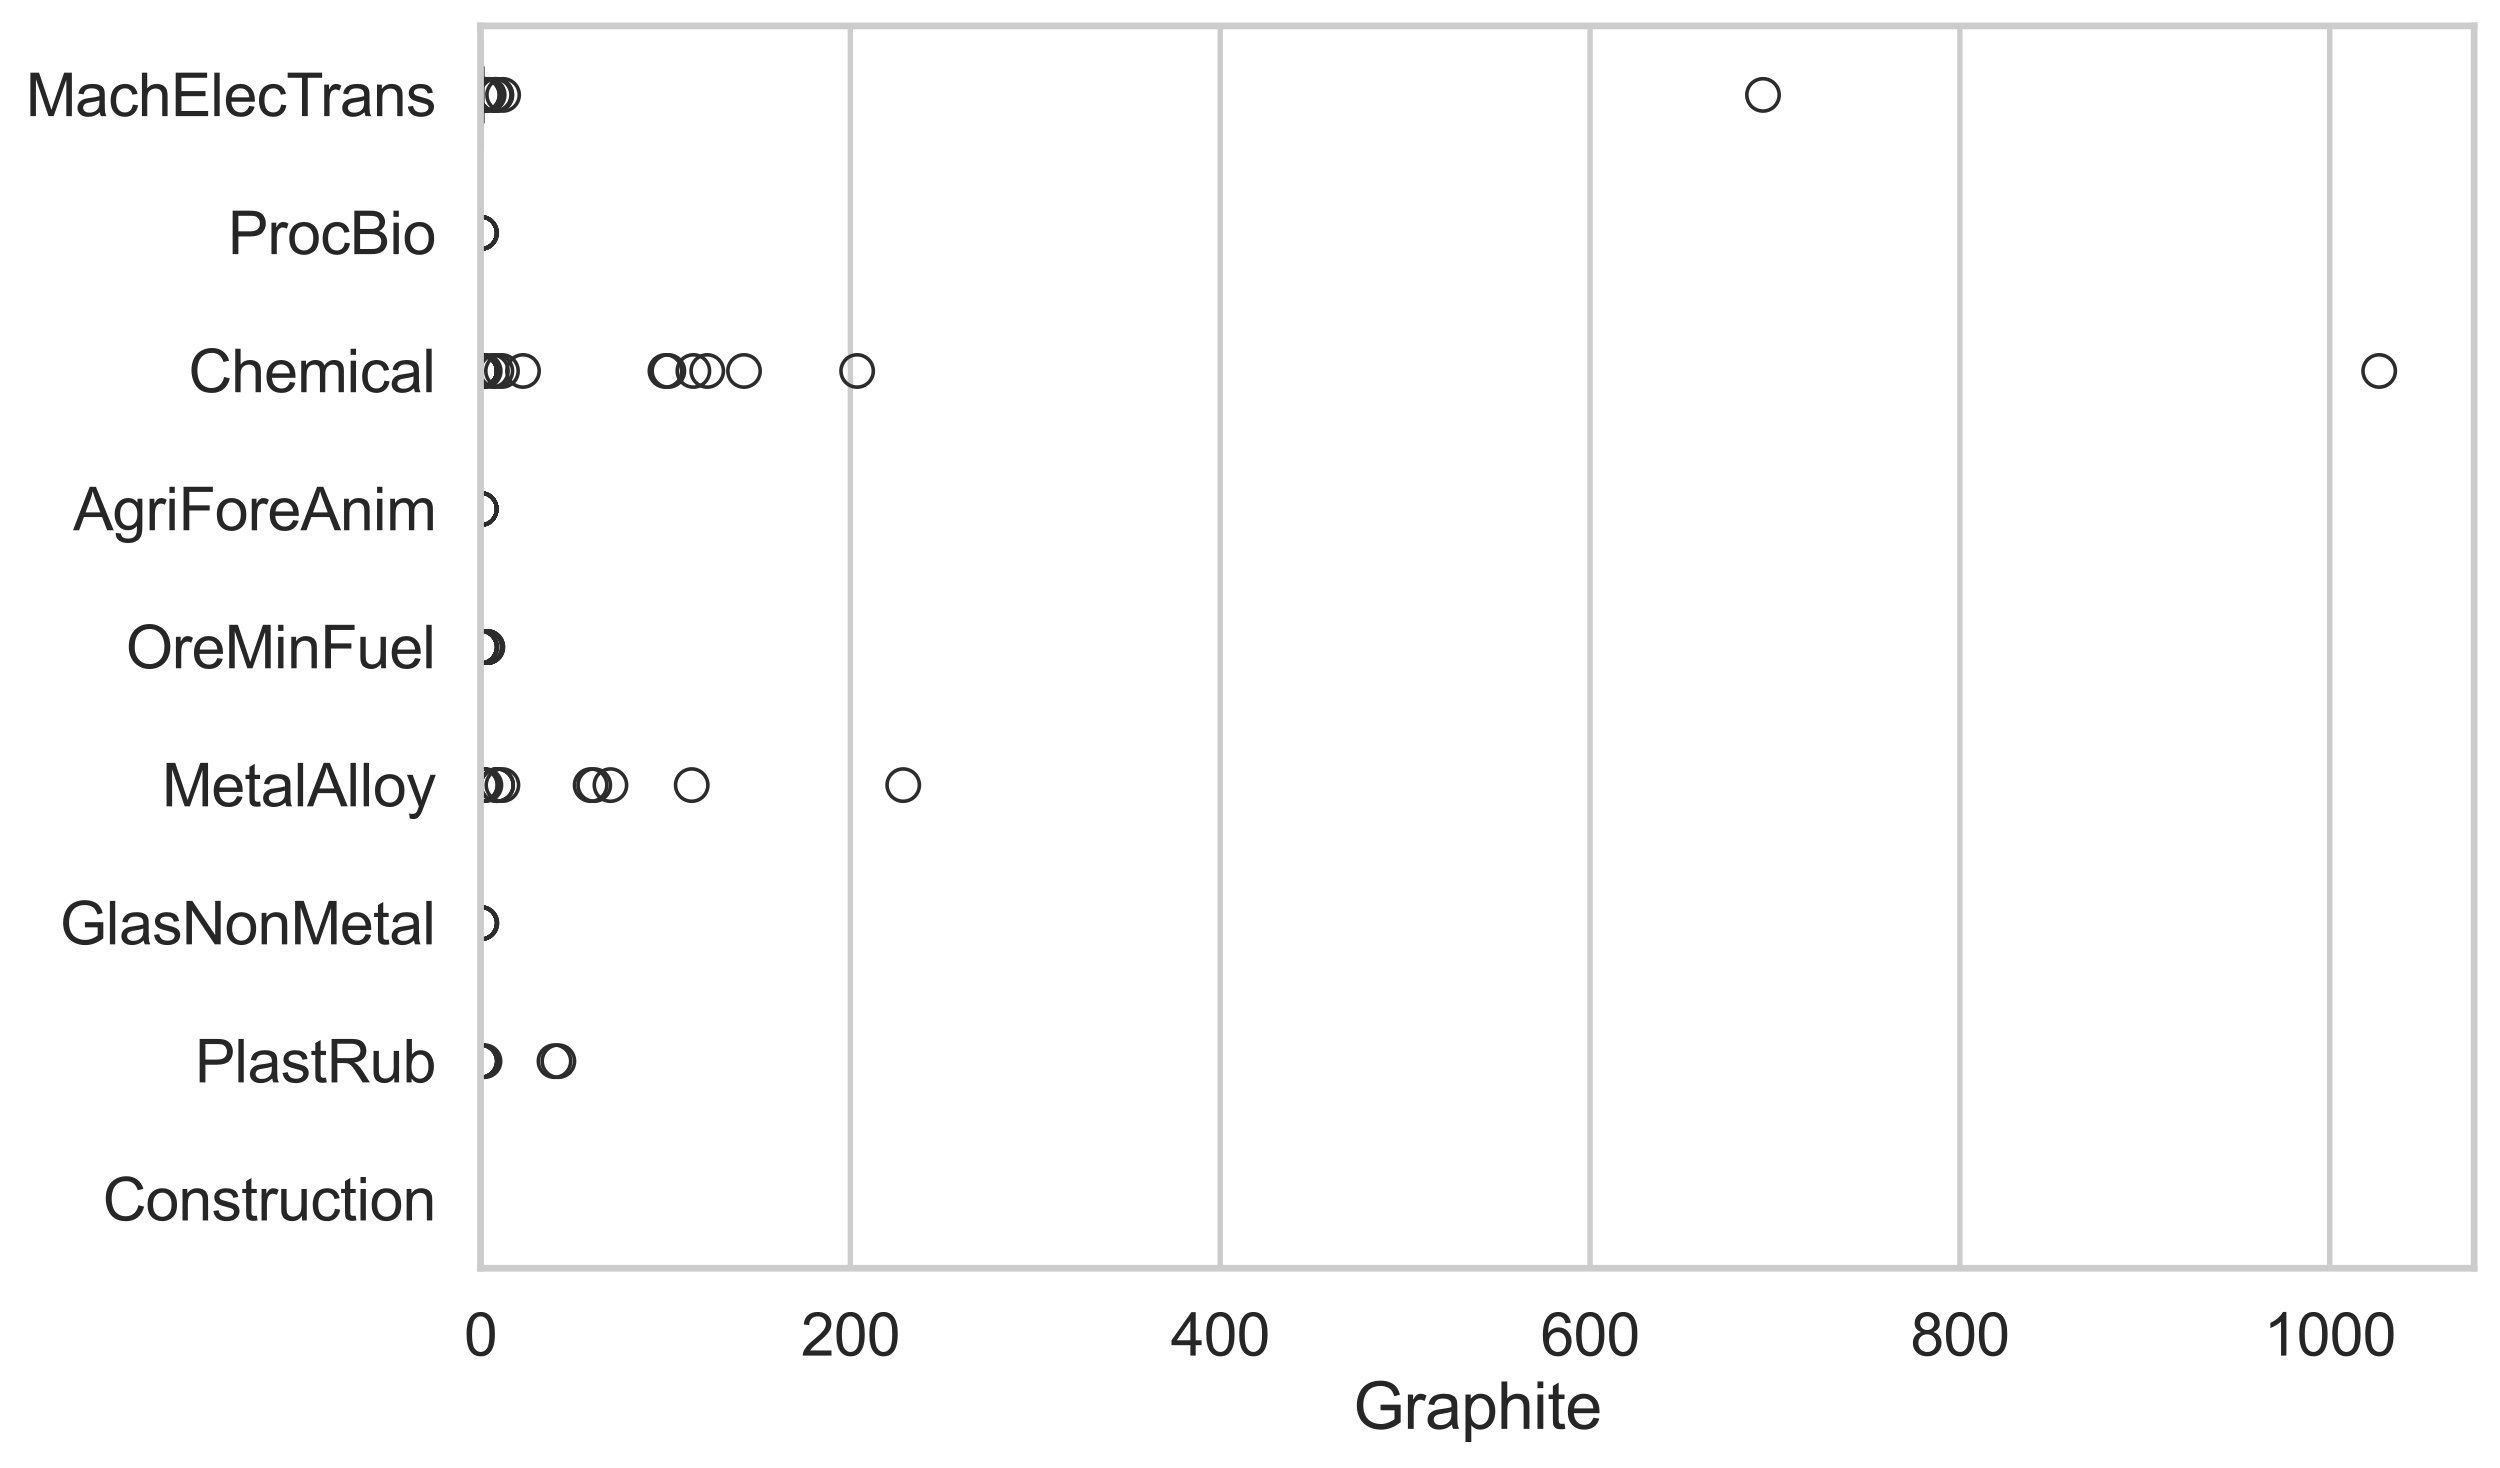 <?xml version="1.0" encoding="utf-8" standalone="no"?>
<!DOCTYPE svg PUBLIC "-//W3C//DTD SVG 1.1//EN"
  "http://www.w3.org/Graphics/SVG/1.1/DTD/svg11.dtd">
<svg xmlns:xlink="http://www.w3.org/1999/xlink" width="695.577pt" height="408.331pt" viewBox="0 0 695.577 408.331" xmlns="http://www.w3.org/2000/svg" version="1.1">
 <defs>
  <style type="text/css">*{stroke-linejoin: round; stroke-linecap: butt}</style>
 </defs>
 <g id="figure_1">
  <g id="patch_1">
   <path d="M 0 408.331 
L 695.577 408.331 
L 695.577 0 
L 0 0 
z
" style="fill: #ffffff"/>
  </g>
  <g id="axes_1">
   <g id="patch_2">
    <path d="M 133.697 352.86 
L 688.377 352.86 
L 688.377 7.2 
L 133.697 7.2 
z
" style="fill: #ffffff"/>
   </g>
   <g id="matplotlib.axis_1">
    <g id="xtick_1">
     <g id="line2d_1">
      <path d="M 133.697 352.86 
L 133.697 7.2 
" clip-path="url(#p6e27e894ce)" style="fill: none; stroke: #cccccc; stroke-width: 1.5; stroke-linecap: round"/>
     </g>
     <g id="text_1">
      <!-- 0 -->
      <g style="fill: #262626" transform="translate(129.109 377.17) scale(0.165 -0.165)">
       <defs>
        <path id="ArialMT-30" d="M 266 2259 
Q 266 3072 433 3567 
Q 600 4063 929 4331 
Q 1259 4600 1759 4600 
Q 2128 4600 2406 4451 
Q 2684 4303 2865 4023 
Q 3047 3744 3150 3342 
Q 3253 2941 3253 2259 
Q 3253 1453 3087 958 
Q 2922 463 2592 192 
Q 2263 -78 1759 -78 
Q 1097 -78 719 397 
Q 266 969 266 2259 
z
M 844 2259 
Q 844 1131 1108 757 
Q 1372 384 1759 384 
Q 2147 384 2411 759 
Q 2675 1134 2675 2259 
Q 2675 3391 2411 3762 
Q 2147 4134 1753 4134 
Q 1366 4134 1134 3806 
Q 844 3388 844 2259 
z
" transform="scale(0.016)"/>
       </defs>
       <use xlink:href="#ArialMT-30"/>
      </g>
     </g>
    </g>
    <g id="xtick_2">
     <g id="line2d_2">
      <path d="M 236.598 352.86 
L 236.598 7.2 
" clip-path="url(#p6e27e894ce)" style="fill: none; stroke: #cccccc; stroke-width: 1.5; stroke-linecap: round"/>
     </g>
     <g id="text_2">
      <!-- 200 -->
      <g style="fill: #262626" transform="translate(222.834 377.17) scale(0.165 -0.165)">
       <defs>
        <path id="ArialMT-32" d="M 3222 541 
L 3222 0 
L 194 0 
Q 188 203 259 391 
Q 375 700 629 1000 
Q 884 1300 1366 1694 
Q 2113 2306 2375 2664 
Q 2638 3022 2638 3341 
Q 2638 3675 2398 3904 
Q 2159 4134 1775 4134 
Q 1369 4134 1125 3890 
Q 881 3647 878 3216 
L 300 3275 
Q 359 3922 746 4261 
Q 1134 4600 1788 4600 
Q 2447 4600 2831 4234 
Q 3216 3869 3216 3328 
Q 3216 3053 3103 2787 
Q 2991 2522 2730 2228 
Q 2469 1934 1863 1422 
Q 1356 997 1212 845 
Q 1069 694 975 541 
L 3222 541 
z
" transform="scale(0.016)"/>
       </defs>
       <use xlink:href="#ArialMT-32"/>
       <use xlink:href="#ArialMT-30" transform="translate(55.615 0)"/>
       <use xlink:href="#ArialMT-30" transform="translate(111.23 0)"/>
      </g>
     </g>
    </g>
    <g id="xtick_3">
     <g id="line2d_3">
      <path d="M 339.498 352.86 
L 339.498 7.2 
" clip-path="url(#p6e27e894ce)" style="fill: none; stroke: #cccccc; stroke-width: 1.5; stroke-linecap: round"/>
     </g>
     <g id="text_3">
      <!-- 400 -->
      <g style="fill: #262626" transform="translate(325.735 377.17) scale(0.165 -0.165)">
       <defs>
        <path id="ArialMT-34" d="M 2069 0 
L 2069 1097 
L 81 1097 
L 81 1613 
L 2172 4581 
L 2631 4581 
L 2631 1613 
L 3250 1613 
L 3250 1097 
L 2631 1097 
L 2631 0 
L 2069 0 
z
M 2069 1613 
L 2069 3678 
L 634 1613 
L 2069 1613 
z
" transform="scale(0.016)"/>
       </defs>
       <use xlink:href="#ArialMT-34"/>
       <use xlink:href="#ArialMT-30" transform="translate(55.615 0)"/>
       <use xlink:href="#ArialMT-30" transform="translate(111.23 0)"/>
      </g>
     </g>
    </g>
    <g id="xtick_4">
     <g id="line2d_4">
      <path d="M 442.399 352.86 
L 442.399 7.2 
" clip-path="url(#p6e27e894ce)" style="fill: none; stroke: #cccccc; stroke-width: 1.5; stroke-linecap: round"/>
     </g>
     <g id="text_4">
      <!-- 600 -->
      <g style="fill: #262626" transform="translate(428.636 377.17) scale(0.165 -0.165)">
       <defs>
        <path id="ArialMT-36" d="M 3184 3459 
L 2625 3416 
Q 2550 3747 2413 3897 
Q 2184 4138 1850 4138 
Q 1581 4138 1378 3988 
Q 1113 3794 959 3422 
Q 806 3050 800 2363 
Q 1003 2672 1297 2822 
Q 1591 2972 1913 2972 
Q 2475 2972 2870 2558 
Q 3266 2144 3266 1488 
Q 3266 1056 3080 686 
Q 2894 316 2569 119 
Q 2244 -78 1831 -78 
Q 1128 -78 684 439 
Q 241 956 241 2144 
Q 241 3472 731 4075 
Q 1159 4600 1884 4600 
Q 2425 4600 2770 4297 
Q 3116 3994 3184 3459 
z
M 888 1484 
Q 888 1194 1011 928 
Q 1134 663 1356 523 
Q 1578 384 1822 384 
Q 2178 384 2434 671 
Q 2691 959 2691 1453 
Q 2691 1928 2437 2201 
Q 2184 2475 1800 2475 
Q 1419 2475 1153 2201 
Q 888 1928 888 1484 
z
" transform="scale(0.016)"/>
       </defs>
       <use xlink:href="#ArialMT-36"/>
       <use xlink:href="#ArialMT-30" transform="translate(55.615 0)"/>
       <use xlink:href="#ArialMT-30" transform="translate(111.23 0)"/>
      </g>
     </g>
    </g>
    <g id="xtick_5">
     <g id="line2d_5">
      <path d="M 545.3 352.86 
L 545.3 7.2 
" clip-path="url(#p6e27e894ce)" style="fill: none; stroke: #cccccc; stroke-width: 1.5; stroke-linecap: round"/>
     </g>
     <g id="text_5">
      <!-- 800 -->
      <g style="fill: #262626" transform="translate(531.536 377.17) scale(0.165 -0.165)">
       <defs>
        <path id="ArialMT-38" d="M 1131 2484 
Q 781 2613 612 2850 
Q 444 3088 444 3419 
Q 444 3919 803 4259 
Q 1163 4600 1759 4600 
Q 2359 4600 2725 4251 
Q 3091 3903 3091 3403 
Q 3091 3084 2923 2848 
Q 2756 2613 2416 2484 
Q 2838 2347 3058 2040 
Q 3278 1734 3278 1309 
Q 3278 722 2862 322 
Q 2447 -78 1769 -78 
Q 1091 -78 675 323 
Q 259 725 259 1325 
Q 259 1772 486 2073 
Q 713 2375 1131 2484 
z
M 1019 3438 
Q 1019 3113 1228 2906 
Q 1438 2700 1772 2700 
Q 2097 2700 2305 2904 
Q 2513 3109 2513 3406 
Q 2513 3716 2298 3927 
Q 2084 4138 1766 4138 
Q 1444 4138 1231 3931 
Q 1019 3725 1019 3438 
z
M 838 1322 
Q 838 1081 952 856 
Q 1066 631 1291 507 
Q 1516 384 1775 384 
Q 2178 384 2440 643 
Q 2703 903 2703 1303 
Q 2703 1709 2433 1975 
Q 2163 2241 1756 2241 
Q 1359 2241 1098 1978 
Q 838 1716 838 1322 
z
" transform="scale(0.016)"/>
       </defs>
       <use xlink:href="#ArialMT-38"/>
       <use xlink:href="#ArialMT-30" transform="translate(55.615 0)"/>
       <use xlink:href="#ArialMT-30" transform="translate(111.23 0)"/>
      </g>
     </g>
    </g>
    <g id="xtick_6">
     <g id="line2d_6">
      <path d="M 648.2 352.86 
L 648.2 7.2 
" clip-path="url(#p6e27e894ce)" style="fill: none; stroke: #cccccc; stroke-width: 1.5; stroke-linecap: round"/>
     </g>
     <g id="text_6">
      <!-- 1000 -->
      <g style="fill: #262626" transform="translate(629.849 377.17) scale(0.165 -0.165)">
       <defs>
        <path id="ArialMT-31" d="M 2384 0 
L 1822 0 
L 1822 3584 
Q 1619 3391 1289 3197 
Q 959 3003 697 2906 
L 697 3450 
Q 1169 3672 1522 3987 
Q 1875 4303 2022 4600 
L 2384 4600 
L 2384 0 
z
" transform="scale(0.016)"/>
       </defs>
       <use xlink:href="#ArialMT-31"/>
       <use xlink:href="#ArialMT-30" transform="translate(55.615 0)"/>
       <use xlink:href="#ArialMT-30" transform="translate(111.23 0)"/>
       <use xlink:href="#ArialMT-30" transform="translate(166.846 0)"/>
      </g>
     </g>
    </g>
    <g id="text_7">
     <!-- Graphite -->
     <g style="fill: #262626" transform="translate(376.521 397.553) scale(0.18 -0.18)">
      <defs>
       <path id="ArialMT-47" d="M 2638 1797 
L 2638 2334 
L 4578 2338 
L 4578 638 
Q 4131 281 3656 101 
Q 3181 -78 2681 -78 
Q 2006 -78 1454 211 
Q 903 500 622 1047 
Q 341 1594 341 2269 
Q 341 2938 620 3517 
Q 900 4097 1425 4378 
Q 1950 4659 2634 4659 
Q 3131 4659 3532 4498 
Q 3934 4338 4162 4050 
Q 4391 3763 4509 3300 
L 3963 3150 
Q 3859 3500 3706 3700 
Q 3553 3900 3268 4020 
Q 2984 4141 2638 4141 
Q 2222 4141 1919 4014 
Q 1616 3888 1430 3681 
Q 1244 3475 1141 3228 
Q 966 2803 966 2306 
Q 966 1694 1177 1281 
Q 1388 869 1791 669 
Q 2194 469 2647 469 
Q 3041 469 3416 620 
Q 3791 772 3984 944 
L 3984 1797 
L 2638 1797 
z
" transform="scale(0.016)"/>
       <path id="ArialMT-72" d="M 416 0 
L 416 3319 
L 922 3319 
L 922 2816 
Q 1116 3169 1280 3281 
Q 1444 3394 1641 3394 
Q 1925 3394 2219 3213 
L 2025 2691 
Q 1819 2813 1613 2813 
Q 1428 2813 1281 2702 
Q 1134 2591 1072 2394 
Q 978 2094 978 1738 
L 978 0 
L 416 0 
z
" transform="scale(0.016)"/>
       <path id="ArialMT-61" d="M 2588 409 
Q 2275 144 1986 34 
Q 1697 -75 1366 -75 
Q 819 -75 525 192 
Q 231 459 231 875 
Q 231 1119 342 1320 
Q 453 1522 633 1644 
Q 813 1766 1038 1828 
Q 1203 1872 1538 1913 
Q 2219 1994 2541 2106 
Q 2544 2222 2544 2253 
Q 2544 2597 2384 2738 
Q 2169 2928 1744 2928 
Q 1347 2928 1158 2789 
Q 969 2650 878 2297 
L 328 2372 
Q 403 2725 575 2942 
Q 747 3159 1072 3276 
Q 1397 3394 1825 3394 
Q 2250 3394 2515 3294 
Q 2781 3194 2906 3042 
Q 3031 2891 3081 2659 
Q 3109 2516 3109 2141 
L 3109 1391 
Q 3109 606 3145 398 
Q 3181 191 3288 0 
L 2700 0 
Q 2613 175 2588 409 
z
M 2541 1666 
Q 2234 1541 1622 1453 
Q 1275 1403 1131 1340 
Q 988 1278 909 1158 
Q 831 1038 831 891 
Q 831 666 1001 516 
Q 1172 366 1500 366 
Q 1825 366 2078 508 
Q 2331 650 2450 897 
Q 2541 1088 2541 1459 
L 2541 1666 
z
" transform="scale(0.016)"/>
       <path id="ArialMT-70" d="M 422 -1272 
L 422 3319 
L 934 3319 
L 934 2888 
Q 1116 3141 1344 3267 
Q 1572 3394 1897 3394 
Q 2322 3394 2647 3175 
Q 2972 2956 3137 2557 
Q 3303 2159 3303 1684 
Q 3303 1175 3120 767 
Q 2938 359 2589 142 
Q 2241 -75 1856 -75 
Q 1575 -75 1351 44 
Q 1128 163 984 344 
L 984 -1272 
L 422 -1272 
z
M 931 1641 
Q 931 1000 1190 694 
Q 1450 388 1819 388 
Q 2194 388 2461 705 
Q 2728 1022 2728 1688 
Q 2728 2322 2467 2637 
Q 2206 2953 1844 2953 
Q 1484 2953 1207 2617 
Q 931 2281 931 1641 
z
" transform="scale(0.016)"/>
       <path id="ArialMT-68" d="M 422 0 
L 422 4581 
L 984 4581 
L 984 2938 
Q 1378 3394 1978 3394 
Q 2347 3394 2619 3248 
Q 2891 3103 3008 2847 
Q 3125 2591 3125 2103 
L 3125 0 
L 2563 0 
L 2563 2103 
Q 2563 2525 2380 2717 
Q 2197 2909 1863 2909 
Q 1613 2909 1392 2779 
Q 1172 2650 1078 2428 
Q 984 2206 984 1816 
L 984 0 
L 422 0 
z
" transform="scale(0.016)"/>
       <path id="ArialMT-69" d="M 425 3934 
L 425 4581 
L 988 4581 
L 988 3934 
L 425 3934 
z
M 425 0 
L 425 3319 
L 988 3319 
L 988 0 
L 425 0 
z
" transform="scale(0.016)"/>
       <path id="ArialMT-74" d="M 1650 503 
L 1731 6 
Q 1494 -44 1306 -44 
Q 1000 -44 831 53 
Q 663 150 594 308 
Q 525 466 525 972 
L 525 2881 
L 113 2881 
L 113 3319 
L 525 3319 
L 525 4141 
L 1084 4478 
L 1084 3319 
L 1650 3319 
L 1650 2881 
L 1084 2881 
L 1084 941 
Q 1084 700 1114 631 
Q 1144 563 1211 522 
Q 1278 481 1403 481 
Q 1497 481 1650 503 
z
" transform="scale(0.016)"/>
       <path id="ArialMT-65" d="M 2694 1069 
L 3275 997 
Q 3138 488 2766 206 
Q 2394 -75 1816 -75 
Q 1088 -75 661 373 
Q 234 822 234 1631 
Q 234 2469 665 2931 
Q 1097 3394 1784 3394 
Q 2450 3394 2872 2941 
Q 3294 2488 3294 1666 
Q 3294 1616 3291 1516 
L 816 1516 
Q 847 969 1125 678 
Q 1403 388 1819 388 
Q 2128 388 2347 550 
Q 2566 713 2694 1069 
z
M 847 1978 
L 2700 1978 
Q 2663 2397 2488 2606 
Q 2219 2931 1791 2931 
Q 1403 2931 1139 2672 
Q 875 2413 847 1978 
z
" transform="scale(0.016)"/>
      </defs>
      <use xlink:href="#ArialMT-47"/>
      <use xlink:href="#ArialMT-72" transform="translate(77.783 0)"/>
      <use xlink:href="#ArialMT-61" transform="translate(111.084 0)"/>
      <use xlink:href="#ArialMT-70" transform="translate(166.699 0)"/>
      <use xlink:href="#ArialMT-68" transform="translate(222.314 0)"/>
      <use xlink:href="#ArialMT-69" transform="translate(277.93 0)"/>
      <use xlink:href="#ArialMT-74" transform="translate(300.146 0)"/>
      <use xlink:href="#ArialMT-65" transform="translate(327.93 0)"/>
     </g>
    </g>
   </g>
   <g id="matplotlib.axis_2">
    <g id="ytick_1">
     <g id="text_8">
      <!-- MachElecTrans -->
      <g style="fill: #262626" transform="translate(7.2 32.309) scale(0.165 -0.165)">
       <defs>
        <path id="ArialMT-4d" d="M 475 0 
L 475 4581 
L 1388 4581 
L 2472 1338 
Q 2622 884 2691 659 
Q 2769 909 2934 1394 
L 4031 4581 
L 4847 4581 
L 4847 0 
L 4263 0 
L 4263 3834 
L 2931 0 
L 2384 0 
L 1059 3900 
L 1059 0 
L 475 0 
z
" transform="scale(0.016)"/>
        <path id="ArialMT-63" d="M 2588 1216 
L 3141 1144 
Q 3050 572 2676 248 
Q 2303 -75 1759 -75 
Q 1078 -75 664 370 
Q 250 816 250 1647 
Q 250 2184 428 2587 
Q 606 2991 970 3192 
Q 1334 3394 1763 3394 
Q 2303 3394 2647 3120 
Q 2991 2847 3088 2344 
L 2541 2259 
Q 2463 2594 2264 2762 
Q 2066 2931 1784 2931 
Q 1359 2931 1093 2626 
Q 828 2322 828 1663 
Q 828 994 1084 691 
Q 1341 388 1753 388 
Q 2084 388 2306 591 
Q 2528 794 2588 1216 
z
" transform="scale(0.016)"/>
        <path id="ArialMT-45" d="M 506 0 
L 506 4581 
L 3819 4581 
L 3819 4041 
L 1113 4041 
L 1113 2638 
L 3647 2638 
L 3647 2100 
L 1113 2100 
L 1113 541 
L 3925 541 
L 3925 0 
L 506 0 
z
" transform="scale(0.016)"/>
        <path id="ArialMT-6c" d="M 409 0 
L 409 4581 
L 972 4581 
L 972 0 
L 409 0 
z
" transform="scale(0.016)"/>
        <path id="ArialMT-54" d="M 1659 0 
L 1659 4041 
L 150 4041 
L 150 4581 
L 3781 4581 
L 3781 4041 
L 2266 4041 
L 2266 0 
L 1659 0 
z
" transform="scale(0.016)"/>
        <path id="ArialMT-6e" d="M 422 0 
L 422 3319 
L 928 3319 
L 928 2847 
Q 1294 3394 1984 3394 
Q 2284 3394 2536 3286 
Q 2788 3178 2913 3003 
Q 3038 2828 3088 2588 
Q 3119 2431 3119 2041 
L 3119 0 
L 2556 0 
L 2556 2019 
Q 2556 2363 2490 2533 
Q 2425 2703 2258 2804 
Q 2091 2906 1866 2906 
Q 1506 2906 1245 2678 
Q 984 2450 984 1813 
L 984 0 
L 422 0 
z
" transform="scale(0.016)"/>
        <path id="ArialMT-73" d="M 197 991 
L 753 1078 
Q 800 744 1014 566 
Q 1228 388 1613 388 
Q 2000 388 2187 545 
Q 2375 703 2375 916 
Q 2375 1106 2209 1216 
Q 2094 1291 1634 1406 
Q 1016 1563 777 1677 
Q 538 1791 414 1992 
Q 291 2194 291 2438 
Q 291 2659 392 2848 
Q 494 3038 669 3163 
Q 800 3259 1026 3326 
Q 1253 3394 1513 3394 
Q 1903 3394 2198 3281 
Q 2494 3169 2634 2976 
Q 2775 2784 2828 2463 
L 2278 2388 
Q 2241 2644 2061 2787 
Q 1881 2931 1553 2931 
Q 1166 2931 1000 2803 
Q 834 2675 834 2503 
Q 834 2394 903 2306 
Q 972 2216 1119 2156 
Q 1203 2125 1616 2013 
Q 2213 1853 2448 1751 
Q 2684 1650 2818 1456 
Q 2953 1263 2953 975 
Q 2953 694 2789 445 
Q 2625 197 2315 61 
Q 2006 -75 1616 -75 
Q 969 -75 630 194 
Q 291 463 197 991 
z
" transform="scale(0.016)"/>
       </defs>
       <use xlink:href="#ArialMT-4d"/>
       <use xlink:href="#ArialMT-61" transform="translate(83.301 0)"/>
       <use xlink:href="#ArialMT-63" transform="translate(138.916 0)"/>
       <use xlink:href="#ArialMT-68" transform="translate(188.916 0)"/>
       <use xlink:href="#ArialMT-45" transform="translate(244.531 0)"/>
       <use xlink:href="#ArialMT-6c" transform="translate(311.23 0)"/>
       <use xlink:href="#ArialMT-65" transform="translate(333.447 0)"/>
       <use xlink:href="#ArialMT-63" transform="translate(389.062 0)"/>
       <use xlink:href="#ArialMT-54" transform="translate(439.062 0)"/>
       <use xlink:href="#ArialMT-72" transform="translate(496.396 0)"/>
       <use xlink:href="#ArialMT-61" transform="translate(529.697 0)"/>
       <use xlink:href="#ArialMT-6e" transform="translate(585.312 0)"/>
       <use xlink:href="#ArialMT-73" transform="translate(640.928 0)"/>
      </g>
     </g>
    </g>
    <g id="ytick_2">
     <g id="text_9">
      <!-- ProcBio -->
      <g style="fill: #262626" transform="translate(63.424 70.715) scale(0.165 -0.165)">
       <defs>
        <path id="ArialMT-50" d="M 494 0 
L 494 4581 
L 2222 4581 
Q 2678 4581 2919 4538 
Q 3256 4481 3484 4323 
Q 3713 4166 3852 3881 
Q 3991 3597 3991 3256 
Q 3991 2672 3619 2267 
Q 3247 1863 2275 1863 
L 1100 1863 
L 1100 0 
L 494 0 
z
M 1100 2403 
L 2284 2403 
Q 2872 2403 3119 2622 
Q 3366 2841 3366 3238 
Q 3366 3525 3220 3729 
Q 3075 3934 2838 4000 
Q 2684 4041 2272 4041 
L 1100 4041 
L 1100 2403 
z
" transform="scale(0.016)"/>
        <path id="ArialMT-6f" d="M 213 1659 
Q 213 2581 725 3025 
Q 1153 3394 1769 3394 
Q 2453 3394 2887 2945 
Q 3322 2497 3322 1706 
Q 3322 1066 3130 698 
Q 2938 331 2570 128 
Q 2203 -75 1769 -75 
Q 1072 -75 642 372 
Q 213 819 213 1659 
z
M 791 1659 
Q 791 1022 1069 705 
Q 1347 388 1769 388 
Q 2188 388 2466 706 
Q 2744 1025 2744 1678 
Q 2744 2294 2464 2611 
Q 2184 2928 1769 2928 
Q 1347 2928 1069 2612 
Q 791 2297 791 1659 
z
" transform="scale(0.016)"/>
        <path id="ArialMT-42" d="M 469 0 
L 469 4581 
L 2188 4581 
Q 2713 4581 3030 4442 
Q 3347 4303 3526 4014 
Q 3706 3725 3706 3409 
Q 3706 3116 3547 2856 
Q 3388 2597 3066 2438 
Q 3481 2316 3704 2022 
Q 3928 1728 3928 1328 
Q 3928 1006 3792 729 
Q 3656 453 3456 303 
Q 3256 153 2954 76 
Q 2653 0 2216 0 
L 469 0 
z
M 1075 2656 
L 2066 2656 
Q 2469 2656 2644 2709 
Q 2875 2778 2992 2937 
Q 3109 3097 3109 3338 
Q 3109 3566 3000 3739 
Q 2891 3913 2687 3977 
Q 2484 4041 1991 4041 
L 1075 4041 
L 1075 2656 
z
M 1075 541 
L 2216 541 
Q 2509 541 2628 563 
Q 2838 600 2978 687 
Q 3119 775 3209 942 
Q 3300 1109 3300 1328 
Q 3300 1584 3169 1773 
Q 3038 1963 2805 2039 
Q 2572 2116 2134 2116 
L 1075 2116 
L 1075 541 
z
" transform="scale(0.016)"/>
       </defs>
       <use xlink:href="#ArialMT-50"/>
       <use xlink:href="#ArialMT-72" transform="translate(66.699 0)"/>
       <use xlink:href="#ArialMT-6f" transform="translate(100 0)"/>
       <use xlink:href="#ArialMT-63" transform="translate(155.615 0)"/>
       <use xlink:href="#ArialMT-42" transform="translate(205.615 0)"/>
       <use xlink:href="#ArialMT-69" transform="translate(272.314 0)"/>
       <use xlink:href="#ArialMT-6f" transform="translate(294.531 0)"/>
      </g>
     </g>
    </g>
    <g id="ytick_3">
     <g id="text_10">
      <!-- Chemical -->
      <g style="fill: #262626" transform="translate(52.428 109.122) scale(0.165 -0.165)">
       <defs>
        <path id="ArialMT-43" d="M 3763 1606 
L 4369 1453 
Q 4178 706 3683 314 
Q 3188 -78 2472 -78 
Q 1731 -78 1267 223 
Q 803 525 561 1097 
Q 319 1669 319 2325 
Q 319 3041 592 3573 
Q 866 4106 1370 4382 
Q 1875 4659 2481 4659 
Q 3169 4659 3637 4309 
Q 4106 3959 4291 3325 
L 3694 3184 
Q 3534 3684 3231 3912 
Q 2928 4141 2469 4141 
Q 1941 4141 1586 3887 
Q 1231 3634 1087 3207 
Q 944 2781 944 2328 
Q 944 1744 1114 1308 
Q 1284 872 1643 656 
Q 2003 441 2422 441 
Q 2931 441 3284 734 
Q 3638 1028 3763 1606 
z
" transform="scale(0.016)"/>
        <path id="ArialMT-6d" d="M 422 0 
L 422 3319 
L 925 3319 
L 925 2853 
Q 1081 3097 1340 3245 
Q 1600 3394 1931 3394 
Q 2300 3394 2536 3241 
Q 2772 3088 2869 2813 
Q 3263 3394 3894 3394 
Q 4388 3394 4653 3120 
Q 4919 2847 4919 2278 
L 4919 0 
L 4359 0 
L 4359 2091 
Q 4359 2428 4304 2576 
Q 4250 2725 4106 2815 
Q 3963 2906 3769 2906 
Q 3419 2906 3187 2673 
Q 2956 2441 2956 1928 
L 2956 0 
L 2394 0 
L 2394 2156 
Q 2394 2531 2256 2718 
Q 2119 2906 1806 2906 
Q 1569 2906 1367 2781 
Q 1166 2656 1075 2415 
Q 984 2175 984 1722 
L 984 0 
L 422 0 
z
" transform="scale(0.016)"/>
       </defs>
       <use xlink:href="#ArialMT-43"/>
       <use xlink:href="#ArialMT-68" transform="translate(72.217 0)"/>
       <use xlink:href="#ArialMT-65" transform="translate(127.832 0)"/>
       <use xlink:href="#ArialMT-6d" transform="translate(183.447 0)"/>
       <use xlink:href="#ArialMT-69" transform="translate(266.748 0)"/>
       <use xlink:href="#ArialMT-63" transform="translate(288.965 0)"/>
       <use xlink:href="#ArialMT-61" transform="translate(338.965 0)"/>
       <use xlink:href="#ArialMT-6c" transform="translate(394.58 0)"/>
      </g>
     </g>
    </g>
    <g id="ytick_4">
     <g id="text_11">
      <!-- AgriForeAnim -->
      <g style="fill: #262626" transform="translate(20.341 147.529) scale(0.165 -0.165)">
       <defs>
        <path id="ArialMT-41" d="M -9 0 
L 1750 4581 
L 2403 4581 
L 4278 0 
L 3588 0 
L 3053 1388 
L 1138 1388 
L 634 0 
L -9 0 
z
M 1313 1881 
L 2866 1881 
L 2388 3150 
Q 2169 3728 2063 4100 
Q 1975 3659 1816 3225 
L 1313 1881 
z
" transform="scale(0.016)"/>
        <path id="ArialMT-67" d="M 319 -275 
L 866 -356 
Q 900 -609 1056 -725 
Q 1266 -881 1628 -881 
Q 2019 -881 2231 -725 
Q 2444 -569 2519 -288 
Q 2563 -116 2559 434 
Q 2191 0 1641 0 
Q 956 0 581 494 
Q 206 988 206 1678 
Q 206 2153 378 2554 
Q 550 2956 876 3175 
Q 1203 3394 1644 3394 
Q 2231 3394 2613 2919 
L 2613 3319 
L 3131 3319 
L 3131 450 
Q 3131 -325 2973 -648 
Q 2816 -972 2473 -1159 
Q 2131 -1347 1631 -1347 
Q 1038 -1347 672 -1080 
Q 306 -813 319 -275 
z
M 784 1719 
Q 784 1066 1043 766 
Q 1303 466 1694 466 
Q 2081 466 2343 764 
Q 2606 1063 2606 1700 
Q 2606 2309 2336 2618 
Q 2066 2928 1684 2928 
Q 1309 2928 1046 2623 
Q 784 2319 784 1719 
z
" transform="scale(0.016)"/>
        <path id="ArialMT-46" d="M 525 0 
L 525 4581 
L 3616 4581 
L 3616 4041 
L 1131 4041 
L 1131 2622 
L 3281 2622 
L 3281 2081 
L 1131 2081 
L 1131 0 
L 525 0 
z
" transform="scale(0.016)"/>
       </defs>
       <use xlink:href="#ArialMT-41"/>
       <use xlink:href="#ArialMT-67" transform="translate(66.699 0)"/>
       <use xlink:href="#ArialMT-72" transform="translate(122.314 0)"/>
       <use xlink:href="#ArialMT-69" transform="translate(155.615 0)"/>
       <use xlink:href="#ArialMT-46" transform="translate(177.832 0)"/>
       <use xlink:href="#ArialMT-6f" transform="translate(238.916 0)"/>
       <use xlink:href="#ArialMT-72" transform="translate(294.531 0)"/>
       <use xlink:href="#ArialMT-65" transform="translate(327.832 0)"/>
       <use xlink:href="#ArialMT-41" transform="translate(383.447 0)"/>
       <use xlink:href="#ArialMT-6e" transform="translate(450.146 0)"/>
       <use xlink:href="#ArialMT-69" transform="translate(505.762 0)"/>
       <use xlink:href="#ArialMT-6d" transform="translate(527.979 0)"/>
      </g>
     </g>
    </g>
    <g id="ytick_5">
     <g id="text_12">
      <!-- OreMinFuel -->
      <g style="fill: #262626" transform="translate(35.013 185.935) scale(0.165 -0.165)">
       <defs>
        <path id="ArialMT-4f" d="M 309 2231 
Q 309 3372 921 4017 
Q 1534 4663 2503 4663 
Q 3138 4663 3647 4359 
Q 4156 4056 4423 3514 
Q 4691 2972 4691 2284 
Q 4691 1588 4409 1038 
Q 4128 488 3612 205 
Q 3097 -78 2500 -78 
Q 1853 -78 1343 234 
Q 834 547 571 1087 
Q 309 1628 309 2231 
z
M 934 2222 
Q 934 1394 1379 917 
Q 1825 441 2497 441 
Q 3181 441 3623 922 
Q 4066 1403 4066 2288 
Q 4066 2847 3877 3264 
Q 3688 3681 3323 3911 
Q 2959 4141 2506 4141 
Q 1863 4141 1398 3698 
Q 934 3256 934 2222 
z
" transform="scale(0.016)"/>
        <path id="ArialMT-75" d="M 2597 0 
L 2597 488 
Q 2209 -75 1544 -75 
Q 1250 -75 995 37 
Q 741 150 617 320 
Q 494 491 444 738 
Q 409 903 409 1263 
L 409 3319 
L 972 3319 
L 972 1478 
Q 972 1038 1006 884 
Q 1059 663 1231 536 
Q 1403 409 1656 409 
Q 1909 409 2131 539 
Q 2353 669 2445 892 
Q 2538 1116 2538 1541 
L 2538 3319 
L 3100 3319 
L 3100 0 
L 2597 0 
z
" transform="scale(0.016)"/>
       </defs>
       <use xlink:href="#ArialMT-4f"/>
       <use xlink:href="#ArialMT-72" transform="translate(77.783 0)"/>
       <use xlink:href="#ArialMT-65" transform="translate(111.084 0)"/>
       <use xlink:href="#ArialMT-4d" transform="translate(166.699 0)"/>
       <use xlink:href="#ArialMT-69" transform="translate(250 0)"/>
       <use xlink:href="#ArialMT-6e" transform="translate(272.217 0)"/>
       <use xlink:href="#ArialMT-46" transform="translate(327.832 0)"/>
       <use xlink:href="#ArialMT-75" transform="translate(388.916 0)"/>
       <use xlink:href="#ArialMT-65" transform="translate(444.531 0)"/>
       <use xlink:href="#ArialMT-6c" transform="translate(500.146 0)"/>
      </g>
     </g>
    </g>
    <g id="ytick_6">
     <g id="text_13">
      <!-- MetalAlloy -->
      <g style="fill: #262626" transform="translate(45.088 224.342) scale(0.165 -0.165)">
       <defs>
        <path id="ArialMT-79" d="M 397 -1278 
L 334 -750 
Q 519 -800 656 -800 
Q 844 -800 956 -737 
Q 1069 -675 1141 -563 
Q 1194 -478 1313 -144 
Q 1328 -97 1363 -6 
L 103 3319 
L 709 3319 
L 1400 1397 
Q 1534 1031 1641 628 
Q 1738 1016 1872 1384 
L 2581 3319 
L 3144 3319 
L 1881 -56 
Q 1678 -603 1566 -809 
Q 1416 -1088 1222 -1217 
Q 1028 -1347 759 -1347 
Q 597 -1347 397 -1278 
z
" transform="scale(0.016)"/>
       </defs>
       <use xlink:href="#ArialMT-4d"/>
       <use xlink:href="#ArialMT-65" transform="translate(83.301 0)"/>
       <use xlink:href="#ArialMT-74" transform="translate(138.916 0)"/>
       <use xlink:href="#ArialMT-61" transform="translate(166.699 0)"/>
       <use xlink:href="#ArialMT-6c" transform="translate(222.314 0)"/>
       <use xlink:href="#ArialMT-41" transform="translate(244.531 0)"/>
       <use xlink:href="#ArialMT-6c" transform="translate(311.23 0)"/>
       <use xlink:href="#ArialMT-6c" transform="translate(333.447 0)"/>
       <use xlink:href="#ArialMT-6f" transform="translate(355.664 0)"/>
       <use xlink:href="#ArialMT-79" transform="translate(411.279 0)"/>
      </g>
     </g>
    </g>
    <g id="ytick_7">
     <g id="text_14">
      <!-- GlasNonMetal -->
      <g style="fill: #262626" transform="translate(16.659 262.749) scale(0.165 -0.165)">
       <defs>
        <path id="ArialMT-4e" d="M 488 0 
L 488 4581 
L 1109 4581 
L 3516 984 
L 3516 4581 
L 4097 4581 
L 4097 0 
L 3475 0 
L 1069 3600 
L 1069 0 
L 488 0 
z
" transform="scale(0.016)"/>
       </defs>
       <use xlink:href="#ArialMT-47"/>
       <use xlink:href="#ArialMT-6c" transform="translate(77.783 0)"/>
       <use xlink:href="#ArialMT-61" transform="translate(100 0)"/>
       <use xlink:href="#ArialMT-73" transform="translate(155.615 0)"/>
       <use xlink:href="#ArialMT-4e" transform="translate(205.615 0)"/>
       <use xlink:href="#ArialMT-6f" transform="translate(277.832 0)"/>
       <use xlink:href="#ArialMT-6e" transform="translate(333.447 0)"/>
       <use xlink:href="#ArialMT-4d" transform="translate(389.062 0)"/>
       <use xlink:href="#ArialMT-65" transform="translate(472.363 0)"/>
       <use xlink:href="#ArialMT-74" transform="translate(527.979 0)"/>
       <use xlink:href="#ArialMT-61" transform="translate(555.762 0)"/>
       <use xlink:href="#ArialMT-6c" transform="translate(611.377 0)"/>
      </g>
     </g>
    </g>
    <g id="ytick_8">
     <g id="text_15">
      <!-- PlastRub -->
      <g style="fill: #262626" transform="translate(54.248 301.155) scale(0.165 -0.165)">
       <defs>
        <path id="ArialMT-52" d="M 503 0 
L 503 4581 
L 2534 4581 
Q 3147 4581 3465 4457 
Q 3784 4334 3975 4021 
Q 4166 3709 4166 3331 
Q 4166 2844 3850 2509 
Q 3534 2175 2875 2084 
Q 3116 1969 3241 1856 
Q 3506 1613 3744 1247 
L 4541 0 
L 3778 0 
L 3172 953 
Q 2906 1366 2734 1584 
Q 2563 1803 2427 1890 
Q 2291 1978 2150 2013 
Q 2047 2034 1813 2034 
L 1109 2034 
L 1109 0 
L 503 0 
z
M 1109 2559 
L 2413 2559 
Q 2828 2559 3062 2645 
Q 3297 2731 3419 2920 
Q 3541 3109 3541 3331 
Q 3541 3656 3305 3865 
Q 3069 4075 2559 4075 
L 1109 4075 
L 1109 2559 
z
" transform="scale(0.016)"/>
        <path id="ArialMT-62" d="M 941 0 
L 419 0 
L 419 4581 
L 981 4581 
L 981 2947 
Q 1338 3394 1891 3394 
Q 2197 3394 2470 3270 
Q 2744 3147 2920 2923 
Q 3097 2700 3197 2384 
Q 3297 2069 3297 1709 
Q 3297 856 2875 390 
Q 2453 -75 1863 -75 
Q 1275 -75 941 416 
L 941 0 
z
M 934 1684 
Q 934 1088 1097 822 
Q 1363 388 1816 388 
Q 2184 388 2453 708 
Q 2722 1028 2722 1663 
Q 2722 2313 2464 2622 
Q 2206 2931 1841 2931 
Q 1472 2931 1203 2611 
Q 934 2291 934 1684 
z
" transform="scale(0.016)"/>
       </defs>
       <use xlink:href="#ArialMT-50"/>
       <use xlink:href="#ArialMT-6c" transform="translate(66.699 0)"/>
       <use xlink:href="#ArialMT-61" transform="translate(88.916 0)"/>
       <use xlink:href="#ArialMT-73" transform="translate(144.531 0)"/>
       <use xlink:href="#ArialMT-74" transform="translate(194.531 0)"/>
       <use xlink:href="#ArialMT-52" transform="translate(222.314 0)"/>
       <use xlink:href="#ArialMT-75" transform="translate(294.531 0)"/>
       <use xlink:href="#ArialMT-62" transform="translate(350.146 0)"/>
      </g>
     </g>
    </g>
    <g id="ytick_9">
     <g id="text_16">
      <!-- Construction -->
      <g style="fill: #262626" transform="translate(28.575 339.562) scale(0.165 -0.165)">
       <use xlink:href="#ArialMT-43"/>
       <use xlink:href="#ArialMT-6f" transform="translate(72.217 0)"/>
       <use xlink:href="#ArialMT-6e" transform="translate(127.832 0)"/>
       <use xlink:href="#ArialMT-73" transform="translate(183.447 0)"/>
       <use xlink:href="#ArialMT-74" transform="translate(233.447 0)"/>
       <use xlink:href="#ArialMT-72" transform="translate(261.23 0)"/>
       <use xlink:href="#ArialMT-75" transform="translate(294.531 0)"/>
       <use xlink:href="#ArialMT-63" transform="translate(350.146 0)"/>
       <use xlink:href="#ArialMT-74" transform="translate(400.146 0)"/>
       <use xlink:href="#ArialMT-69" transform="translate(427.93 0)"/>
       <use xlink:href="#ArialMT-6f" transform="translate(450.146 0)"/>
       <use xlink:href="#ArialMT-6e" transform="translate(505.762 0)"/>
      </g>
     </g>
    </g>
   </g>
   <g id="patch_3">
    <path d="M 133.721 11.041 
L 133.721 41.766 
L 133.987 41.766 
L 133.987 11.041 
L 133.721 11.041 
z
" clip-path="url(#p6e27e894ce)" style="fill: #c9941d; stroke: #2c2c2c; stroke-linejoin: miter"/>
   </g>
   <g id="line2d_7">
    <path d="M 133.721 26.403 
L 133.697 26.403 
" clip-path="url(#p6e27e894ce)" style="fill: none; stroke: #2c2c2c"/>
   </g>
   <g id="line2d_8">
    <path d="M 133.987 26.403 
L 134.341 26.403 
" clip-path="url(#p6e27e894ce)" style="fill: none; stroke: #2c2c2c"/>
   </g>
   <g id="line2d_9">
    <path d="M 133.697 18.722 
L 133.697 34.085 
" clip-path="url(#p6e27e894ce)" style="fill: none; stroke: #2c2c2c; stroke-linecap: round"/>
   </g>
   <g id="line2d_10">
    <path d="M 134.341 18.722 
L 134.341 34.085 
" clip-path="url(#p6e27e894ce)" style="fill: none; stroke: #2c2c2c; stroke-linecap: round"/>
   </g>
   <g id="line2d_11">
    <defs>
     <path id="m14ee6f9351" d="M 0 4.5 
C 1.193 4.5 2.338 4.026 3.182 3.182 
C 4.026 2.338 4.5 1.193 4.5 0 
C 4.5 -1.193 4.026 -2.338 3.182 -3.182 
C 2.338 -4.026 1.193 -4.5 0 -4.5 
C -1.193 -4.5 -2.338 -4.026 -3.182 -3.182 
C -4.026 -2.338 -4.5 -1.193 -4.5 0 
C -4.5 1.193 -4.026 2.338 -3.182 3.182 
C -2.338 4.026 -1.193 4.5 0 4.5 
z
" style="stroke: #2c2c2c"/>
    </defs>
    <g clip-path="url(#p6e27e894ce)">
     <use xlink:href="#m14ee6f9351" x="134.849" y="26.403" style="fill-opacity: 0; stroke: #2c2c2c"/>
     <use xlink:href="#m14ee6f9351" x="137.67" y="26.403" style="fill-opacity: 0; stroke: #2c2c2c"/>
     <use xlink:href="#m14ee6f9351" x="138.038" y="26.403" style="fill-opacity: 0; stroke: #2c2c2c"/>
     <use xlink:href="#m14ee6f9351" x="134.977" y="26.403" style="fill-opacity: 0; stroke: #2c2c2c"/>
     <use xlink:href="#m14ee6f9351" x="134.511" y="26.403" style="fill-opacity: 0; stroke: #2c2c2c"/>
     <use xlink:href="#m14ee6f9351" x="135.145" y="26.403" style="fill-opacity: 0; stroke: #2c2c2c"/>
     <use xlink:href="#m14ee6f9351" x="138.111" y="26.403" style="fill-opacity: 0; stroke: #2c2c2c"/>
     <use xlink:href="#m14ee6f9351" x="134.39" y="26.403" style="fill-opacity: 0; stroke: #2c2c2c"/>
     <use xlink:href="#m14ee6f9351" x="139.976" y="26.403" style="fill-opacity: 0; stroke: #2c2c2c"/>
     <use xlink:href="#m14ee6f9351" x="134.848" y="26.403" style="fill-opacity: 0; stroke: #2c2c2c"/>
     <use xlink:href="#m14ee6f9351" x="134.51" y="26.403" style="fill-opacity: 0; stroke: #2c2c2c"/>
     <use xlink:href="#m14ee6f9351" x="137.776" y="26.403" style="fill-opacity: 0; stroke: #2c2c2c"/>
     <use xlink:href="#m14ee6f9351" x="490.52" y="26.403" style="fill-opacity: 0; stroke: #2c2c2c"/>
     <use xlink:href="#m14ee6f9351" x="135.959" y="26.403" style="fill-opacity: 0; stroke: #2c2c2c"/>
     <use xlink:href="#m14ee6f9351" x="134.728" y="26.403" style="fill-opacity: 0; stroke: #2c2c2c"/>
    </g>
   </g>
   <g id="patch_4">
    <path d="M 133.697 49.447 
L 133.697 80.173 
L 133.698 80.173 
L 133.698 49.447 
L 133.697 49.447 
z
" clip-path="url(#p6e27e894ce)" style="fill: #68afd7; stroke: #2c2c2c; stroke-linejoin: miter"/>
   </g>
   <g id="line2d_12">
    <path d="M 133.697 64.81 
L 133.697 64.81 
" clip-path="url(#p6e27e894ce)" style="fill: none; stroke: #2c2c2c"/>
   </g>
   <g id="line2d_13">
    <path d="M 133.698 64.81 
L 133.699 64.81 
" clip-path="url(#p6e27e894ce)" style="fill: none; stroke: #2c2c2c"/>
   </g>
   <g id="line2d_14">
    <path d="M 133.697 57.129 
L 133.697 72.491 
" clip-path="url(#p6e27e894ce)" style="fill: none; stroke: #2c2c2c; stroke-linecap: round"/>
   </g>
   <g id="line2d_15">
    <path d="M 133.699 57.129 
L 133.699 72.491 
" clip-path="url(#p6e27e894ce)" style="fill: none; stroke: #2c2c2c; stroke-linecap: round"/>
   </g>
   <g id="line2d_16">
    <g clip-path="url(#p6e27e894ce)">
     <use xlink:href="#m14ee6f9351" x="133.7" y="64.81" style="fill-opacity: 0; stroke: #2c2c2c"/>
     <use xlink:href="#m14ee6f9351" x="133.7" y="64.81" style="fill-opacity: 0; stroke: #2c2c2c"/>
     <use xlink:href="#m14ee6f9351" x="133.872" y="64.81" style="fill-opacity: 0; stroke: #2c2c2c"/>
     <use xlink:href="#m14ee6f9351" x="133.701" y="64.81" style="fill-opacity: 0; stroke: #2c2c2c"/>
     <use xlink:href="#m14ee6f9351" x="133.703" y="64.81" style="fill-opacity: 0; stroke: #2c2c2c"/>
     <use xlink:href="#m14ee6f9351" x="133.699" y="64.81" style="fill-opacity: 0; stroke: #2c2c2c"/>
     <use xlink:href="#m14ee6f9351" x="133.699" y="64.81" style="fill-opacity: 0; stroke: #2c2c2c"/>
     <use xlink:href="#m14ee6f9351" x="133.725" y="64.81" style="fill-opacity: 0; stroke: #2c2c2c"/>
     <use xlink:href="#m14ee6f9351" x="133.706" y="64.81" style="fill-opacity: 0; stroke: #2c2c2c"/>
     <use xlink:href="#m14ee6f9351" x="133.743" y="64.81" style="fill-opacity: 0; stroke: #2c2c2c"/>
     <use xlink:href="#m14ee6f9351" x="133.707" y="64.81" style="fill-opacity: 0; stroke: #2c2c2c"/>
     <use xlink:href="#m14ee6f9351" x="133.699" y="64.81" style="fill-opacity: 0; stroke: #2c2c2c"/>
     <use xlink:href="#m14ee6f9351" x="133.729" y="64.81" style="fill-opacity: 0; stroke: #2c2c2c"/>
     <use xlink:href="#m14ee6f9351" x="133.705" y="64.81" style="fill-opacity: 0; stroke: #2c2c2c"/>
     <use xlink:href="#m14ee6f9351" x="133.702" y="64.81" style="fill-opacity: 0; stroke: #2c2c2c"/>
     <use xlink:href="#m14ee6f9351" x="133.704" y="64.81" style="fill-opacity: 0; stroke: #2c2c2c"/>
     <use xlink:href="#m14ee6f9351" x="133.714" y="64.81" style="fill-opacity: 0; stroke: #2c2c2c"/>
     <use xlink:href="#m14ee6f9351" x="133.726" y="64.81" style="fill-opacity: 0; stroke: #2c2c2c"/>
     <use xlink:href="#m14ee6f9351" x="133.701" y="64.81" style="fill-opacity: 0; stroke: #2c2c2c"/>
     <use xlink:href="#m14ee6f9351" x="133.739" y="64.81" style="fill-opacity: 0; stroke: #2c2c2c"/>
     <use xlink:href="#m14ee6f9351" x="133.699" y="64.81" style="fill-opacity: 0; stroke: #2c2c2c"/>
     <use xlink:href="#m14ee6f9351" x="133.744" y="64.81" style="fill-opacity: 0; stroke: #2c2c2c"/>
    </g>
   </g>
   <g id="patch_5">
    <path d="M 133.698 87.854 
L 133.698 118.579 
L 133.701 118.579 
L 133.701 87.854 
L 133.698 87.854 
z
" clip-path="url(#p6e27e894ce)" style="fill: #148a6a; stroke: #2c2c2c; stroke-linejoin: miter"/>
   </g>
   <g id="line2d_17">
    <path d="M 133.698 103.217 
L 133.697 103.217 
" clip-path="url(#p6e27e894ce)" style="fill: none; stroke: #2c2c2c"/>
   </g>
   <g id="line2d_18">
    <path d="M 133.701 103.217 
L 133.705 103.217 
" clip-path="url(#p6e27e894ce)" style="fill: none; stroke: #2c2c2c"/>
   </g>
   <g id="line2d_19">
    <path d="M 133.697 95.535 
L 133.697 110.898 
" clip-path="url(#p6e27e894ce)" style="fill: none; stroke: #2c2c2c; stroke-linecap: round"/>
   </g>
   <g id="line2d_20">
    <path d="M 133.705 95.535 
L 133.705 110.898 
" clip-path="url(#p6e27e894ce)" style="fill: none; stroke: #2c2c2c; stroke-linecap: round"/>
   </g>
   <g id="line2d_21">
    <g clip-path="url(#p6e27e894ce)">
     <use xlink:href="#m14ee6f9351" x="133.707" y="103.217" style="fill-opacity: 0; stroke: #2c2c2c"/>
     <use xlink:href="#m14ee6f9351" x="138.106" y="103.217" style="fill-opacity: 0; stroke: #2c2c2c"/>
     <use xlink:href="#m14ee6f9351" x="133.715" y="103.217" style="fill-opacity: 0; stroke: #2c2c2c"/>
     <use xlink:href="#m14ee6f9351" x="133.759" y="103.217" style="fill-opacity: 0; stroke: #2c2c2c"/>
     <use xlink:href="#m14ee6f9351" x="133.74" y="103.217" style="fill-opacity: 0; stroke: #2c2c2c"/>
     <use xlink:href="#m14ee6f9351" x="133.87" y="103.217" style="fill-opacity: 0; stroke: #2c2c2c"/>
     <use xlink:href="#m14ee6f9351" x="133.707" y="103.217" style="fill-opacity: 0; stroke: #2c2c2c"/>
     <use xlink:href="#m14ee6f9351" x="133.749" y="103.217" style="fill-opacity: 0; stroke: #2c2c2c"/>
     <use xlink:href="#m14ee6f9351" x="133.707" y="103.217" style="fill-opacity: 0; stroke: #2c2c2c"/>
     <use xlink:href="#m14ee6f9351" x="133.817" y="103.217" style="fill-opacity: 0; stroke: #2c2c2c"/>
     <use xlink:href="#m14ee6f9351" x="133.713" y="103.217" style="fill-opacity: 0; stroke: #2c2c2c"/>
     <use xlink:href="#m14ee6f9351" x="145.518" y="103.217" style="fill-opacity: 0; stroke: #2c2c2c"/>
     <use xlink:href="#m14ee6f9351" x="133.708" y="103.217" style="fill-opacity: 0; stroke: #2c2c2c"/>
     <use xlink:href="#m14ee6f9351" x="133.99" y="103.217" style="fill-opacity: 0; stroke: #2c2c2c"/>
     <use xlink:href="#m14ee6f9351" x="133.722" y="103.217" style="fill-opacity: 0; stroke: #2c2c2c"/>
     <use xlink:href="#m14ee6f9351" x="133.706" y="103.217" style="fill-opacity: 0; stroke: #2c2c2c"/>
     <use xlink:href="#m14ee6f9351" x="133.707" y="103.217" style="fill-opacity: 0; stroke: #2c2c2c"/>
     <use xlink:href="#m14ee6f9351" x="136.869" y="103.217" style="fill-opacity: 0; stroke: #2c2c2c"/>
     <use xlink:href="#m14ee6f9351" x="133.709" y="103.217" style="fill-opacity: 0; stroke: #2c2c2c"/>
     <use xlink:href="#m14ee6f9351" x="134.206" y="103.217" style="fill-opacity: 0; stroke: #2c2c2c"/>
     <use xlink:href="#m14ee6f9351" x="133.718" y="103.217" style="fill-opacity: 0; stroke: #2c2c2c"/>
     <use xlink:href="#m14ee6f9351" x="133.716" y="103.217" style="fill-opacity: 0; stroke: #2c2c2c"/>
     <use xlink:href="#m14ee6f9351" x="238.486" y="103.217" style="fill-opacity: 0; stroke: #2c2c2c"/>
     <use xlink:href="#m14ee6f9351" x="133.738" y="103.217" style="fill-opacity: 0; stroke: #2c2c2c"/>
     <use xlink:href="#m14ee6f9351" x="133.707" y="103.217" style="fill-opacity: 0; stroke: #2c2c2c"/>
     <use xlink:href="#m14ee6f9351" x="133.706" y="103.217" style="fill-opacity: 0; stroke: #2c2c2c"/>
     <use xlink:href="#m14ee6f9351" x="134.856" y="103.217" style="fill-opacity: 0; stroke: #2c2c2c"/>
     <use xlink:href="#m14ee6f9351" x="134.03" y="103.217" style="fill-opacity: 0; stroke: #2c2c2c"/>
     <use xlink:href="#m14ee6f9351" x="134.049" y="103.217" style="fill-opacity: 0; stroke: #2c2c2c"/>
     <use xlink:href="#m14ee6f9351" x="133.707" y="103.217" style="fill-opacity: 0; stroke: #2c2c2c"/>
     <use xlink:href="#m14ee6f9351" x="133.707" y="103.217" style="fill-opacity: 0; stroke: #2c2c2c"/>
     <use xlink:href="#m14ee6f9351" x="133.707" y="103.217" style="fill-opacity: 0; stroke: #2c2c2c"/>
     <use xlink:href="#m14ee6f9351" x="133.747" y="103.217" style="fill-opacity: 0; stroke: #2c2c2c"/>
     <use xlink:href="#m14ee6f9351" x="133.711" y="103.217" style="fill-opacity: 0; stroke: #2c2c2c"/>
     <use xlink:href="#m14ee6f9351" x="133.769" y="103.217" style="fill-opacity: 0; stroke: #2c2c2c"/>
     <use xlink:href="#m14ee6f9351" x="134.146" y="103.217" style="fill-opacity: 0; stroke: #2c2c2c"/>
     <use xlink:href="#m14ee6f9351" x="133.706" y="103.217" style="fill-opacity: 0; stroke: #2c2c2c"/>
     <use xlink:href="#m14ee6f9351" x="133.884" y="103.217" style="fill-opacity: 0; stroke: #2c2c2c"/>
     <use xlink:href="#m14ee6f9351" x="133.706" y="103.217" style="fill-opacity: 0; stroke: #2c2c2c"/>
     <use xlink:href="#m14ee6f9351" x="133.713" y="103.217" style="fill-opacity: 0; stroke: #2c2c2c"/>
     <use xlink:href="#m14ee6f9351" x="133.71" y="103.217" style="fill-opacity: 0; stroke: #2c2c2c"/>
     <use xlink:href="#m14ee6f9351" x="133.982" y="103.217" style="fill-opacity: 0; stroke: #2c2c2c"/>
     <use xlink:href="#m14ee6f9351" x="133.707" y="103.217" style="fill-opacity: 0; stroke: #2c2c2c"/>
     <use xlink:href="#m14ee6f9351" x="185.15" y="103.217" style="fill-opacity: 0; stroke: #2c2c2c"/>
     <use xlink:href="#m14ee6f9351" x="134.545" y="103.217" style="fill-opacity: 0; stroke: #2c2c2c"/>
     <use xlink:href="#m14ee6f9351" x="134.176" y="103.217" style="fill-opacity: 0; stroke: #2c2c2c"/>
     <use xlink:href="#m14ee6f9351" x="133.715" y="103.217" style="fill-opacity: 0; stroke: #2c2c2c"/>
     <use xlink:href="#m14ee6f9351" x="133.706" y="103.217" style="fill-opacity: 0; stroke: #2c2c2c"/>
     <use xlink:href="#m14ee6f9351" x="185.957" y="103.217" style="fill-opacity: 0; stroke: #2c2c2c"/>
     <use xlink:href="#m14ee6f9351" x="133.708" y="103.217" style="fill-opacity: 0; stroke: #2c2c2c"/>
     <use xlink:href="#m14ee6f9351" x="133.713" y="103.217" style="fill-opacity: 0; stroke: #2c2c2c"/>
     <use xlink:href="#m14ee6f9351" x="133.71" y="103.217" style="fill-opacity: 0; stroke: #2c2c2c"/>
     <use xlink:href="#m14ee6f9351" x="133.707" y="103.217" style="fill-opacity: 0; stroke: #2c2c2c"/>
     <use xlink:href="#m14ee6f9351" x="133.803" y="103.217" style="fill-opacity: 0; stroke: #2c2c2c"/>
     <use xlink:href="#m14ee6f9351" x="133.712" y="103.217" style="fill-opacity: 0; stroke: #2c2c2c"/>
     <use xlink:href="#m14ee6f9351" x="133.891" y="103.217" style="fill-opacity: 0; stroke: #2c2c2c"/>
     <use xlink:href="#m14ee6f9351" x="133.707" y="103.217" style="fill-opacity: 0; stroke: #2c2c2c"/>
     <use xlink:href="#m14ee6f9351" x="133.989" y="103.217" style="fill-opacity: 0; stroke: #2c2c2c"/>
     <use xlink:href="#m14ee6f9351" x="139.669" y="103.217" style="fill-opacity: 0; stroke: #2c2c2c"/>
     <use xlink:href="#m14ee6f9351" x="133.708" y="103.217" style="fill-opacity: 0; stroke: #2c2c2c"/>
     <use xlink:href="#m14ee6f9351" x="207.012" y="103.217" style="fill-opacity: 0; stroke: #2c2c2c"/>
     <use xlink:href="#m14ee6f9351" x="133.711" y="103.217" style="fill-opacity: 0; stroke: #2c2c2c"/>
     <use xlink:href="#m14ee6f9351" x="133.717" y="103.217" style="fill-opacity: 0; stroke: #2c2c2c"/>
     <use xlink:href="#m14ee6f9351" x="192.919" y="103.217" style="fill-opacity: 0; stroke: #2c2c2c"/>
     <use xlink:href="#m14ee6f9351" x="133.754" y="103.217" style="fill-opacity: 0; stroke: #2c2c2c"/>
     <use xlink:href="#m14ee6f9351" x="133.712" y="103.217" style="fill-opacity: 0; stroke: #2c2c2c"/>
     <use xlink:href="#m14ee6f9351" x="133.711" y="103.217" style="fill-opacity: 0; stroke: #2c2c2c"/>
     <use xlink:href="#m14ee6f9351" x="133.712" y="103.217" style="fill-opacity: 0; stroke: #2c2c2c"/>
     <use xlink:href="#m14ee6f9351" x="133.714" y="103.217" style="fill-opacity: 0; stroke: #2c2c2c"/>
     <use xlink:href="#m14ee6f9351" x="133.707" y="103.217" style="fill-opacity: 0; stroke: #2c2c2c"/>
     <use xlink:href="#m14ee6f9351" x="133.731" y="103.217" style="fill-opacity: 0; stroke: #2c2c2c"/>
     <use xlink:href="#m14ee6f9351" x="133.794" y="103.217" style="fill-opacity: 0; stroke: #2c2c2c"/>
     <use xlink:href="#m14ee6f9351" x="661.964" y="103.217" style="fill-opacity: 0; stroke: #2c2c2c"/>
     <use xlink:href="#m14ee6f9351" x="133.708" y="103.217" style="fill-opacity: 0; stroke: #2c2c2c"/>
     <use xlink:href="#m14ee6f9351" x="133.742" y="103.217" style="fill-opacity: 0; stroke: #2c2c2c"/>
     <use xlink:href="#m14ee6f9351" x="133.723" y="103.217" style="fill-opacity: 0; stroke: #2c2c2c"/>
     <use xlink:href="#m14ee6f9351" x="196.783" y="103.217" style="fill-opacity: 0; stroke: #2c2c2c"/>
     <use xlink:href="#m14ee6f9351" x="133.711" y="103.217" style="fill-opacity: 0; stroke: #2c2c2c"/>
     <use xlink:href="#m14ee6f9351" x="133.72" y="103.217" style="fill-opacity: 0; stroke: #2c2c2c"/>
     <use xlink:href="#m14ee6f9351" x="133.709" y="103.217" style="fill-opacity: 0; stroke: #2c2c2c"/>
     <use xlink:href="#m14ee6f9351" x="133.709" y="103.217" style="fill-opacity: 0; stroke: #2c2c2c"/>
     <use xlink:href="#m14ee6f9351" x="133.708" y="103.217" style="fill-opacity: 0; stroke: #2c2c2c"/>
     <use xlink:href="#m14ee6f9351" x="133.824" y="103.217" style="fill-opacity: 0; stroke: #2c2c2c"/>
     <use xlink:href="#m14ee6f9351" x="134.015" y="103.217" style="fill-opacity: 0; stroke: #2c2c2c"/>
     <use xlink:href="#m14ee6f9351" x="133.707" y="103.217" style="fill-opacity: 0; stroke: #2c2c2c"/>
    </g>
   </g>
   <g id="patch_6">
    <path d="M 133.697 126.261 
L 133.697 156.986 
L 133.698 156.986 
L 133.698 126.261 
L 133.697 126.261 
z
" clip-path="url(#p6e27e894ce)" style="fill: #dad158; stroke: #2c2c2c; stroke-linejoin: miter"/>
   </g>
   <g id="line2d_22">
    <path d="M 133.697 141.623 
L 133.697 141.623 
" clip-path="url(#p6e27e894ce)" style="fill: none; stroke: #2c2c2c"/>
   </g>
   <g id="line2d_23">
    <path d="M 133.698 141.623 
L 133.698 141.623 
" clip-path="url(#p6e27e894ce)" style="fill: none; stroke: #2c2c2c"/>
   </g>
   <g id="line2d_24">
    <path d="M 133.697 133.942 
L 133.697 149.305 
" clip-path="url(#p6e27e894ce)" style="fill: none; stroke: #2c2c2c; stroke-linecap: round"/>
   </g>
   <g id="line2d_25">
    <path d="M 133.698 133.942 
L 133.698 149.305 
" clip-path="url(#p6e27e894ce)" style="fill: none; stroke: #2c2c2c; stroke-linecap: round"/>
   </g>
   <g id="line2d_26">
    <g clip-path="url(#p6e27e894ce)">
     <use xlink:href="#m14ee6f9351" x="133.699" y="141.623" style="fill-opacity: 0; stroke: #2c2c2c"/>
     <use xlink:href="#m14ee6f9351" x="133.698" y="141.623" style="fill-opacity: 0; stroke: #2c2c2c"/>
     <use xlink:href="#m14ee6f9351" x="133.698" y="141.623" style="fill-opacity: 0; stroke: #2c2c2c"/>
     <use xlink:href="#m14ee6f9351" x="133.698" y="141.623" style="fill-opacity: 0; stroke: #2c2c2c"/>
     <use xlink:href="#m14ee6f9351" x="133.699" y="141.623" style="fill-opacity: 0; stroke: #2c2c2c"/>
     <use xlink:href="#m14ee6f9351" x="133.699" y="141.623" style="fill-opacity: 0; stroke: #2c2c2c"/>
     <use xlink:href="#m14ee6f9351" x="133.701" y="141.623" style="fill-opacity: 0; stroke: #2c2c2c"/>
     <use xlink:href="#m14ee6f9351" x="133.7" y="141.623" style="fill-opacity: 0; stroke: #2c2c2c"/>
     <use xlink:href="#m14ee6f9351" x="133.699" y="141.623" style="fill-opacity: 0; stroke: #2c2c2c"/>
     <use xlink:href="#m14ee6f9351" x="133.699" y="141.623" style="fill-opacity: 0; stroke: #2c2c2c"/>
     <use xlink:href="#m14ee6f9351" x="133.699" y="141.623" style="fill-opacity: 0; stroke: #2c2c2c"/>
     <use xlink:href="#m14ee6f9351" x="133.7" y="141.623" style="fill-opacity: 0; stroke: #2c2c2c"/>
     <use xlink:href="#m14ee6f9351" x="133.701" y="141.623" style="fill-opacity: 0; stroke: #2c2c2c"/>
     <use xlink:href="#m14ee6f9351" x="133.701" y="141.623" style="fill-opacity: 0; stroke: #2c2c2c"/>
     <use xlink:href="#m14ee6f9351" x="133.717" y="141.623" style="fill-opacity: 0; stroke: #2c2c2c"/>
     <use xlink:href="#m14ee6f9351" x="133.7" y="141.623" style="fill-opacity: 0; stroke: #2c2c2c"/>
     <use xlink:href="#m14ee6f9351" x="133.701" y="141.623" style="fill-opacity: 0; stroke: #2c2c2c"/>
     <use xlink:href="#m14ee6f9351" x="133.703" y="141.623" style="fill-opacity: 0; stroke: #2c2c2c"/>
     <use xlink:href="#m14ee6f9351" x="133.701" y="141.623" style="fill-opacity: 0; stroke: #2c2c2c"/>
    </g>
   </g>
   <g id="patch_7">
    <path d="M 133.697 164.667 
L 133.697 195.393 
L 133.697 195.393 
L 133.697 164.667 
L 133.697 164.667 
z
" clip-path="url(#p6e27e894ce)" style="fill: #166c9c; stroke: #2c2c2c; stroke-linejoin: miter"/>
   </g>
   <g id="line2d_27">
    <path d="M 133.697 180.03 
L 133.697 180.03 
" clip-path="url(#p6e27e894ce)" style="fill: none; stroke: #2c2c2c"/>
   </g>
   <g id="line2d_28">
    <path d="M 133.697 180.03 
L 133.698 180.03 
" clip-path="url(#p6e27e894ce)" style="fill: none; stroke: #2c2c2c"/>
   </g>
   <g id="line2d_29">
    <path d="M 133.697 172.349 
L 133.697 187.711 
" clip-path="url(#p6e27e894ce)" style="fill: none; stroke: #2c2c2c; stroke-linecap: round"/>
   </g>
   <g id="line2d_30">
    <path d="M 133.698 172.349 
L 133.698 187.711 
" clip-path="url(#p6e27e894ce)" style="fill: none; stroke: #2c2c2c; stroke-linecap: round"/>
   </g>
   <g id="line2d_31">
    <g clip-path="url(#p6e27e894ce)">
     <use xlink:href="#m14ee6f9351" x="133.701" y="180.03" style="fill-opacity: 0; stroke: #2c2c2c"/>
     <use xlink:href="#m14ee6f9351" x="133.757" y="180.03" style="fill-opacity: 0; stroke: #2c2c2c"/>
     <use xlink:href="#m14ee6f9351" x="133.699" y="180.03" style="fill-opacity: 0; stroke: #2c2c2c"/>
     <use xlink:href="#m14ee6f9351" x="135.392" y="180.03" style="fill-opacity: 0; stroke: #2c2c2c"/>
     <use xlink:href="#m14ee6f9351" x="135.473" y="180.03" style="fill-opacity: 0; stroke: #2c2c2c"/>
     <use xlink:href="#m14ee6f9351" x="133.698" y="180.03" style="fill-opacity: 0; stroke: #2c2c2c"/>
     <use xlink:href="#m14ee6f9351" x="135.573" y="180.03" style="fill-opacity: 0; stroke: #2c2c2c"/>
     <use xlink:href="#m14ee6f9351" x="133.711" y="180.03" style="fill-opacity: 0; stroke: #2c2c2c"/>
     <use xlink:href="#m14ee6f9351" x="135.573" y="180.03" style="fill-opacity: 0; stroke: #2c2c2c"/>
     <use xlink:href="#m14ee6f9351" x="133.699" y="180.03" style="fill-opacity: 0; stroke: #2c2c2c"/>
     <use xlink:href="#m14ee6f9351" x="133.715" y="180.03" style="fill-opacity: 0; stroke: #2c2c2c"/>
     <use xlink:href="#m14ee6f9351" x="133.906" y="180.03" style="fill-opacity: 0; stroke: #2c2c2c"/>
     <use xlink:href="#m14ee6f9351" x="135.238" y="180.03" style="fill-opacity: 0; stroke: #2c2c2c"/>
     <use xlink:href="#m14ee6f9351" x="135.334" y="180.03" style="fill-opacity: 0; stroke: #2c2c2c"/>
     <use xlink:href="#m14ee6f9351" x="133.7" y="180.03" style="fill-opacity: 0; stroke: #2c2c2c"/>
     <use xlink:href="#m14ee6f9351" x="133.703" y="180.03" style="fill-opacity: 0; stroke: #2c2c2c"/>
     <use xlink:href="#m14ee6f9351" x="133.698" y="180.03" style="fill-opacity: 0; stroke: #2c2c2c"/>
     <use xlink:href="#m14ee6f9351" x="134.992" y="180.03" style="fill-opacity: 0; stroke: #2c2c2c"/>
     <use xlink:href="#m14ee6f9351" x="133.727" y="180.03" style="fill-opacity: 0; stroke: #2c2c2c"/>
     <use xlink:href="#m14ee6f9351" x="133.702" y="180.03" style="fill-opacity: 0; stroke: #2c2c2c"/>
     <use xlink:href="#m14ee6f9351" x="135.229" y="180.03" style="fill-opacity: 0; stroke: #2c2c2c"/>
     <use xlink:href="#m14ee6f9351" x="133.699" y="180.03" style="fill-opacity: 0; stroke: #2c2c2c"/>
     <use xlink:href="#m14ee6f9351" x="135.44" y="180.03" style="fill-opacity: 0; stroke: #2c2c2c"/>
     <use xlink:href="#m14ee6f9351" x="133.772" y="180.03" style="fill-opacity: 0; stroke: #2c2c2c"/>
     <use xlink:href="#m14ee6f9351" x="135.243" y="180.03" style="fill-opacity: 0; stroke: #2c2c2c"/>
     <use xlink:href="#m14ee6f9351" x="135.426" y="180.03" style="fill-opacity: 0; stroke: #2c2c2c"/>
     <use xlink:href="#m14ee6f9351" x="135.44" y="180.03" style="fill-opacity: 0; stroke: #2c2c2c"/>
    </g>
   </g>
   <g id="patch_8">
    <path d="M 133.7 203.074 
L 133.7 233.799 
L 133.758 233.799 
L 133.758 203.074 
L 133.7 203.074 
z
" clip-path="url(#p6e27e894ce)" style="fill: #ba611b; stroke: #2c2c2c; stroke-linejoin: miter"/>
   </g>
   <g id="line2d_32">
    <path d="M 133.7 218.437 
L 133.697 218.437 
" clip-path="url(#p6e27e894ce)" style="fill: none; stroke: #2c2c2c"/>
   </g>
   <g id="line2d_33">
    <path d="M 133.758 218.437 
L 133.806 218.437 
" clip-path="url(#p6e27e894ce)" style="fill: none; stroke: #2c2c2c"/>
   </g>
   <g id="line2d_34">
    <path d="M 133.697 210.755 
L 133.697 226.118 
" clip-path="url(#p6e27e894ce)" style="fill: none; stroke: #2c2c2c; stroke-linecap: round"/>
   </g>
   <g id="line2d_35">
    <path d="M 133.806 210.755 
L 133.806 226.118 
" clip-path="url(#p6e27e894ce)" style="fill: none; stroke: #2c2c2c; stroke-linecap: round"/>
   </g>
   <g id="line2d_36">
    <g clip-path="url(#p6e27e894ce)">
     <use xlink:href="#m14ee6f9351" x="139.788" y="218.437" style="fill-opacity: 0; stroke: #2c2c2c"/>
     <use xlink:href="#m14ee6f9351" x="169.843" y="218.437" style="fill-opacity: 0; stroke: #2c2c2c"/>
     <use xlink:href="#m14ee6f9351" x="134.257" y="218.437" style="fill-opacity: 0; stroke: #2c2c2c"/>
     <use xlink:href="#m14ee6f9351" x="164.337" y="218.437" style="fill-opacity: 0; stroke: #2c2c2c"/>
     <use xlink:href="#m14ee6f9351" x="135.048" y="218.437" style="fill-opacity: 0; stroke: #2c2c2c"/>
     <use xlink:href="#m14ee6f9351" x="134.327" y="218.437" style="fill-opacity: 0; stroke: #2c2c2c"/>
     <use xlink:href="#m14ee6f9351" x="251.304" y="218.437" style="fill-opacity: 0; stroke: #2c2c2c"/>
     <use xlink:href="#m14ee6f9351" x="192.456" y="218.437" style="fill-opacity: 0; stroke: #2c2c2c"/>
     <use xlink:href="#m14ee6f9351" x="134.008" y="218.437" style="fill-opacity: 0; stroke: #2c2c2c"/>
     <use xlink:href="#m14ee6f9351" x="134.125" y="218.437" style="fill-opacity: 0; stroke: #2c2c2c"/>
     <use xlink:href="#m14ee6f9351" x="134.117" y="218.437" style="fill-opacity: 0; stroke: #2c2c2c"/>
     <use xlink:href="#m14ee6f9351" x="138.294" y="218.437" style="fill-opacity: 0; stroke: #2c2c2c"/>
     <use xlink:href="#m14ee6f9351" x="165.34" y="218.437" style="fill-opacity: 0; stroke: #2c2c2c"/>
     <use xlink:href="#m14ee6f9351" x="134.231" y="218.437" style="fill-opacity: 0; stroke: #2c2c2c"/>
     <use xlink:href="#m14ee6f9351" x="134.039" y="218.437" style="fill-opacity: 0; stroke: #2c2c2c"/>
     <use xlink:href="#m14ee6f9351" x="133.856" y="218.437" style="fill-opacity: 0; stroke: #2c2c2c"/>
     <use xlink:href="#m14ee6f9351" x="138.294" y="218.437" style="fill-opacity: 0; stroke: #2c2c2c"/>
     <use xlink:href="#m14ee6f9351" x="133.964" y="218.437" style="fill-opacity: 0; stroke: #2c2c2c"/>
     <use xlink:href="#m14ee6f9351" x="138.295" y="218.437" style="fill-opacity: 0; stroke: #2c2c2c"/>
     <use xlink:href="#m14ee6f9351" x="134.423" y="218.437" style="fill-opacity: 0; stroke: #2c2c2c"/>
     <use xlink:href="#m14ee6f9351" x="133.899" y="218.437" style="fill-opacity: 0; stroke: #2c2c2c"/>
    </g>
   </g>
   <g id="patch_9">
    <path d="M 133.697 241.481 
L 133.697 272.206 
L 133.698 272.206 
L 133.698 241.481 
L 133.697 241.481 
z
" clip-path="url(#p6e27e894ce)" style="fill: #c283a6; stroke: #2c2c2c; stroke-linejoin: miter"/>
   </g>
   <g id="line2d_37">
    <path d="M 133.697 256.843 
L 133.697 256.843 
" clip-path="url(#p6e27e894ce)" style="fill: none; stroke: #2c2c2c"/>
   </g>
   <g id="line2d_38">
    <path d="M 133.698 256.843 
L 133.698 256.843 
" clip-path="url(#p6e27e894ce)" style="fill: none; stroke: #2c2c2c"/>
   </g>
   <g id="line2d_39">
    <path d="M 133.697 249.162 
L 133.697 264.525 
" clip-path="url(#p6e27e894ce)" style="fill: none; stroke: #2c2c2c; stroke-linecap: round"/>
   </g>
   <g id="line2d_40">
    <path d="M 133.698 249.162 
L 133.698 264.525 
" clip-path="url(#p6e27e894ce)" style="fill: none; stroke: #2c2c2c; stroke-linecap: round"/>
   </g>
   <g id="line2d_41">
    <g clip-path="url(#p6e27e894ce)">
     <use xlink:href="#m14ee6f9351" x="133.699" y="256.843" style="fill-opacity: 0; stroke: #2c2c2c"/>
     <use xlink:href="#m14ee6f9351" x="133.699" y="256.843" style="fill-opacity: 0; stroke: #2c2c2c"/>
     <use xlink:href="#m14ee6f9351" x="133.918" y="256.843" style="fill-opacity: 0; stroke: #2c2c2c"/>
     <use xlink:href="#m14ee6f9351" x="133.705" y="256.843" style="fill-opacity: 0; stroke: #2c2c2c"/>
     <use xlink:href="#m14ee6f9351" x="133.704" y="256.843" style="fill-opacity: 0; stroke: #2c2c2c"/>
     <use xlink:href="#m14ee6f9351" x="133.717" y="256.843" style="fill-opacity: 0; stroke: #2c2c2c"/>
     <use xlink:href="#m14ee6f9351" x="133.699" y="256.843" style="fill-opacity: 0; stroke: #2c2c2c"/>
     <use xlink:href="#m14ee6f9351" x="133.829" y="256.843" style="fill-opacity: 0; stroke: #2c2c2c"/>
     <use xlink:href="#m14ee6f9351" x="133.896" y="256.843" style="fill-opacity: 0; stroke: #2c2c2c"/>
     <use xlink:href="#m14ee6f9351" x="133.699" y="256.843" style="fill-opacity: 0; stroke: #2c2c2c"/>
     <use xlink:href="#m14ee6f9351" x="133.699" y="256.843" style="fill-opacity: 0; stroke: #2c2c2c"/>
     <use xlink:href="#m14ee6f9351" x="133.705" y="256.843" style="fill-opacity: 0; stroke: #2c2c2c"/>
     <use xlink:href="#m14ee6f9351" x="133.752" y="256.843" style="fill-opacity: 0; stroke: #2c2c2c"/>
     <use xlink:href="#m14ee6f9351" x="133.702" y="256.843" style="fill-opacity: 0; stroke: #2c2c2c"/>
    </g>
   </g>
   <g id="patch_10">
    <path d="M 133.697 279.887 
L 133.697 310.613 
L 133.699 310.613 
L 133.699 279.887 
L 133.697 279.887 
z
" clip-path="url(#p6e27e894ce)" style="fill: #494949; stroke: #2c2c2c; stroke-linejoin: miter"/>
   </g>
   <g id="line2d_42">
    <path d="M 133.697 295.25 
L 133.697 295.25 
" clip-path="url(#p6e27e894ce)" style="fill: none; stroke: #2c2c2c"/>
   </g>
   <g id="line2d_43">
    <path d="M 133.699 295.25 
L 133.703 295.25 
" clip-path="url(#p6e27e894ce)" style="fill: none; stroke: #2c2c2c"/>
   </g>
   <g id="line2d_44">
    <path d="M 133.697 287.569 
L 133.697 302.931 
" clip-path="url(#p6e27e894ce)" style="fill: none; stroke: #2c2c2c; stroke-linecap: round"/>
   </g>
   <g id="line2d_45">
    <path d="M 133.703 287.569 
L 133.703 302.931 
" clip-path="url(#p6e27e894ce)" style="fill: none; stroke: #2c2c2c; stroke-linecap: round"/>
   </g>
   <g id="line2d_46">
    <g clip-path="url(#p6e27e894ce)">
     <use xlink:href="#m14ee6f9351" x="134.805" y="295.25" style="fill-opacity: 0; stroke: #2c2c2c"/>
     <use xlink:href="#m14ee6f9351" x="133.715" y="295.25" style="fill-opacity: 0; stroke: #2c2c2c"/>
     <use xlink:href="#m14ee6f9351" x="154.278" y="295.25" style="fill-opacity: 0; stroke: #2c2c2c"/>
     <use xlink:href="#m14ee6f9351" x="133.705" y="295.25" style="fill-opacity: 0; stroke: #2c2c2c"/>
     <use xlink:href="#m14ee6f9351" x="133.703" y="295.25" style="fill-opacity: 0; stroke: #2c2c2c"/>
     <use xlink:href="#m14ee6f9351" x="133.704" y="295.25" style="fill-opacity: 0; stroke: #2c2c2c"/>
     <use xlink:href="#m14ee6f9351" x="133.704" y="295.25" style="fill-opacity: 0; stroke: #2c2c2c"/>
     <use xlink:href="#m14ee6f9351" x="155.357" y="295.25" style="fill-opacity: 0; stroke: #2c2c2c"/>
     <use xlink:href="#m14ee6f9351" x="134.028" y="295.25" style="fill-opacity: 0; stroke: #2c2c2c"/>
    </g>
   </g>
   <g id="patch_11">
    <path d="M 133.697 318.294 
L 133.697 349.019 
L 133.701 349.019 
L 133.701 318.294 
L 133.697 318.294 
z
" clip-path="url(#p6e27e894ce)" style="fill: #999999; stroke: #2c2c2c; stroke-linejoin: miter"/>
   </g>
   <g id="line2d_47">
    <path d="M 133.697 333.657 
L 133.697 333.657 
" clip-path="url(#p6e27e894ce)" style="fill: none; stroke: #2c2c2c"/>
   </g>
   <g id="line2d_48">
    <path d="M 133.701 333.657 
L 133.704 333.657 
" clip-path="url(#p6e27e894ce)" style="fill: none; stroke: #2c2c2c"/>
   </g>
   <g id="line2d_49">
    <path d="M 133.697 325.975 
L 133.697 341.338 
" clip-path="url(#p6e27e894ce)" style="fill: none; stroke: #2c2c2c; stroke-linecap: round"/>
   </g>
   <g id="line2d_50">
    <path d="M 133.704 325.975 
L 133.704 341.338 
" clip-path="url(#p6e27e894ce)" style="fill: none; stroke: #2c2c2c; stroke-linecap: round"/>
   </g>
   <g id="line2d_51"/>
   <g id="line2d_52">
    <path d="M 133.783 11.041 
L 133.783 41.766 
" clip-path="url(#p6e27e894ce)" style="fill: none; stroke: #2c2c2c"/>
   </g>
   <g id="line2d_53">
    <path d="M 133.697 49.447 
L 133.697 80.173 
" clip-path="url(#p6e27e894ce)" style="fill: none; stroke: #2c2c2c"/>
   </g>
   <g id="line2d_54">
    <path d="M 133.699 87.854 
L 133.699 118.579 
" clip-path="url(#p6e27e894ce)" style="fill: none; stroke: #2c2c2c"/>
   </g>
   <g id="line2d_55">
    <path d="M 133.697 126.261 
L 133.697 156.986 
" clip-path="url(#p6e27e894ce)" style="fill: none; stroke: #2c2c2c"/>
   </g>
   <g id="line2d_56">
    <path d="M 133.697 164.667 
L 133.697 195.393 
" clip-path="url(#p6e27e894ce)" style="fill: none; stroke: #2c2c2c"/>
   </g>
   <g id="line2d_57">
    <path d="M 133.704 203.074 
L 133.704 233.799 
" clip-path="url(#p6e27e894ce)" style="fill: none; stroke: #2c2c2c"/>
   </g>
   <g id="line2d_58">
    <path d="M 133.697 241.481 
L 133.697 272.206 
" clip-path="url(#p6e27e894ce)" style="fill: none; stroke: #2c2c2c"/>
   </g>
   <g id="line2d_59">
    <path d="M 133.698 279.887 
L 133.698 310.613 
" clip-path="url(#p6e27e894ce)" style="fill: none; stroke: #2c2c2c"/>
   </g>
   <g id="line2d_60">
    <path d="M 133.697 318.294 
L 133.697 349.019 
" clip-path="url(#p6e27e894ce)" style="fill: none; stroke: #2c2c2c"/>
   </g>
   <g id="patch_12">
    <path d="M 133.697 352.86 
L 133.697 7.2 
" style="fill: none; stroke: #cccccc; stroke-width: 1.875; stroke-linejoin: miter; stroke-linecap: square"/>
   </g>
   <g id="patch_13">
    <path d="M 688.377 352.86 
L 688.377 7.2 
" style="fill: none; stroke: #cccccc; stroke-width: 1.875; stroke-linejoin: miter; stroke-linecap: square"/>
   </g>
   <g id="patch_14">
    <path d="M 133.697 352.86 
L 688.377 352.86 
" style="fill: none; stroke: #cccccc; stroke-width: 1.875; stroke-linejoin: miter; stroke-linecap: square"/>
   </g>
   <g id="patch_15">
    <path d="M 133.697 7.2 
L 688.377 7.2 
" style="fill: none; stroke: #cccccc; stroke-width: 1.875; stroke-linejoin: miter; stroke-linecap: square"/>
   </g>
  </g>
 </g>
 <defs>
  <clipPath id="p6e27e894ce">
   <rect x="133.697" y="7.2" width="554.68" height="345.66"/>
  </clipPath>
 </defs>
</svg>
